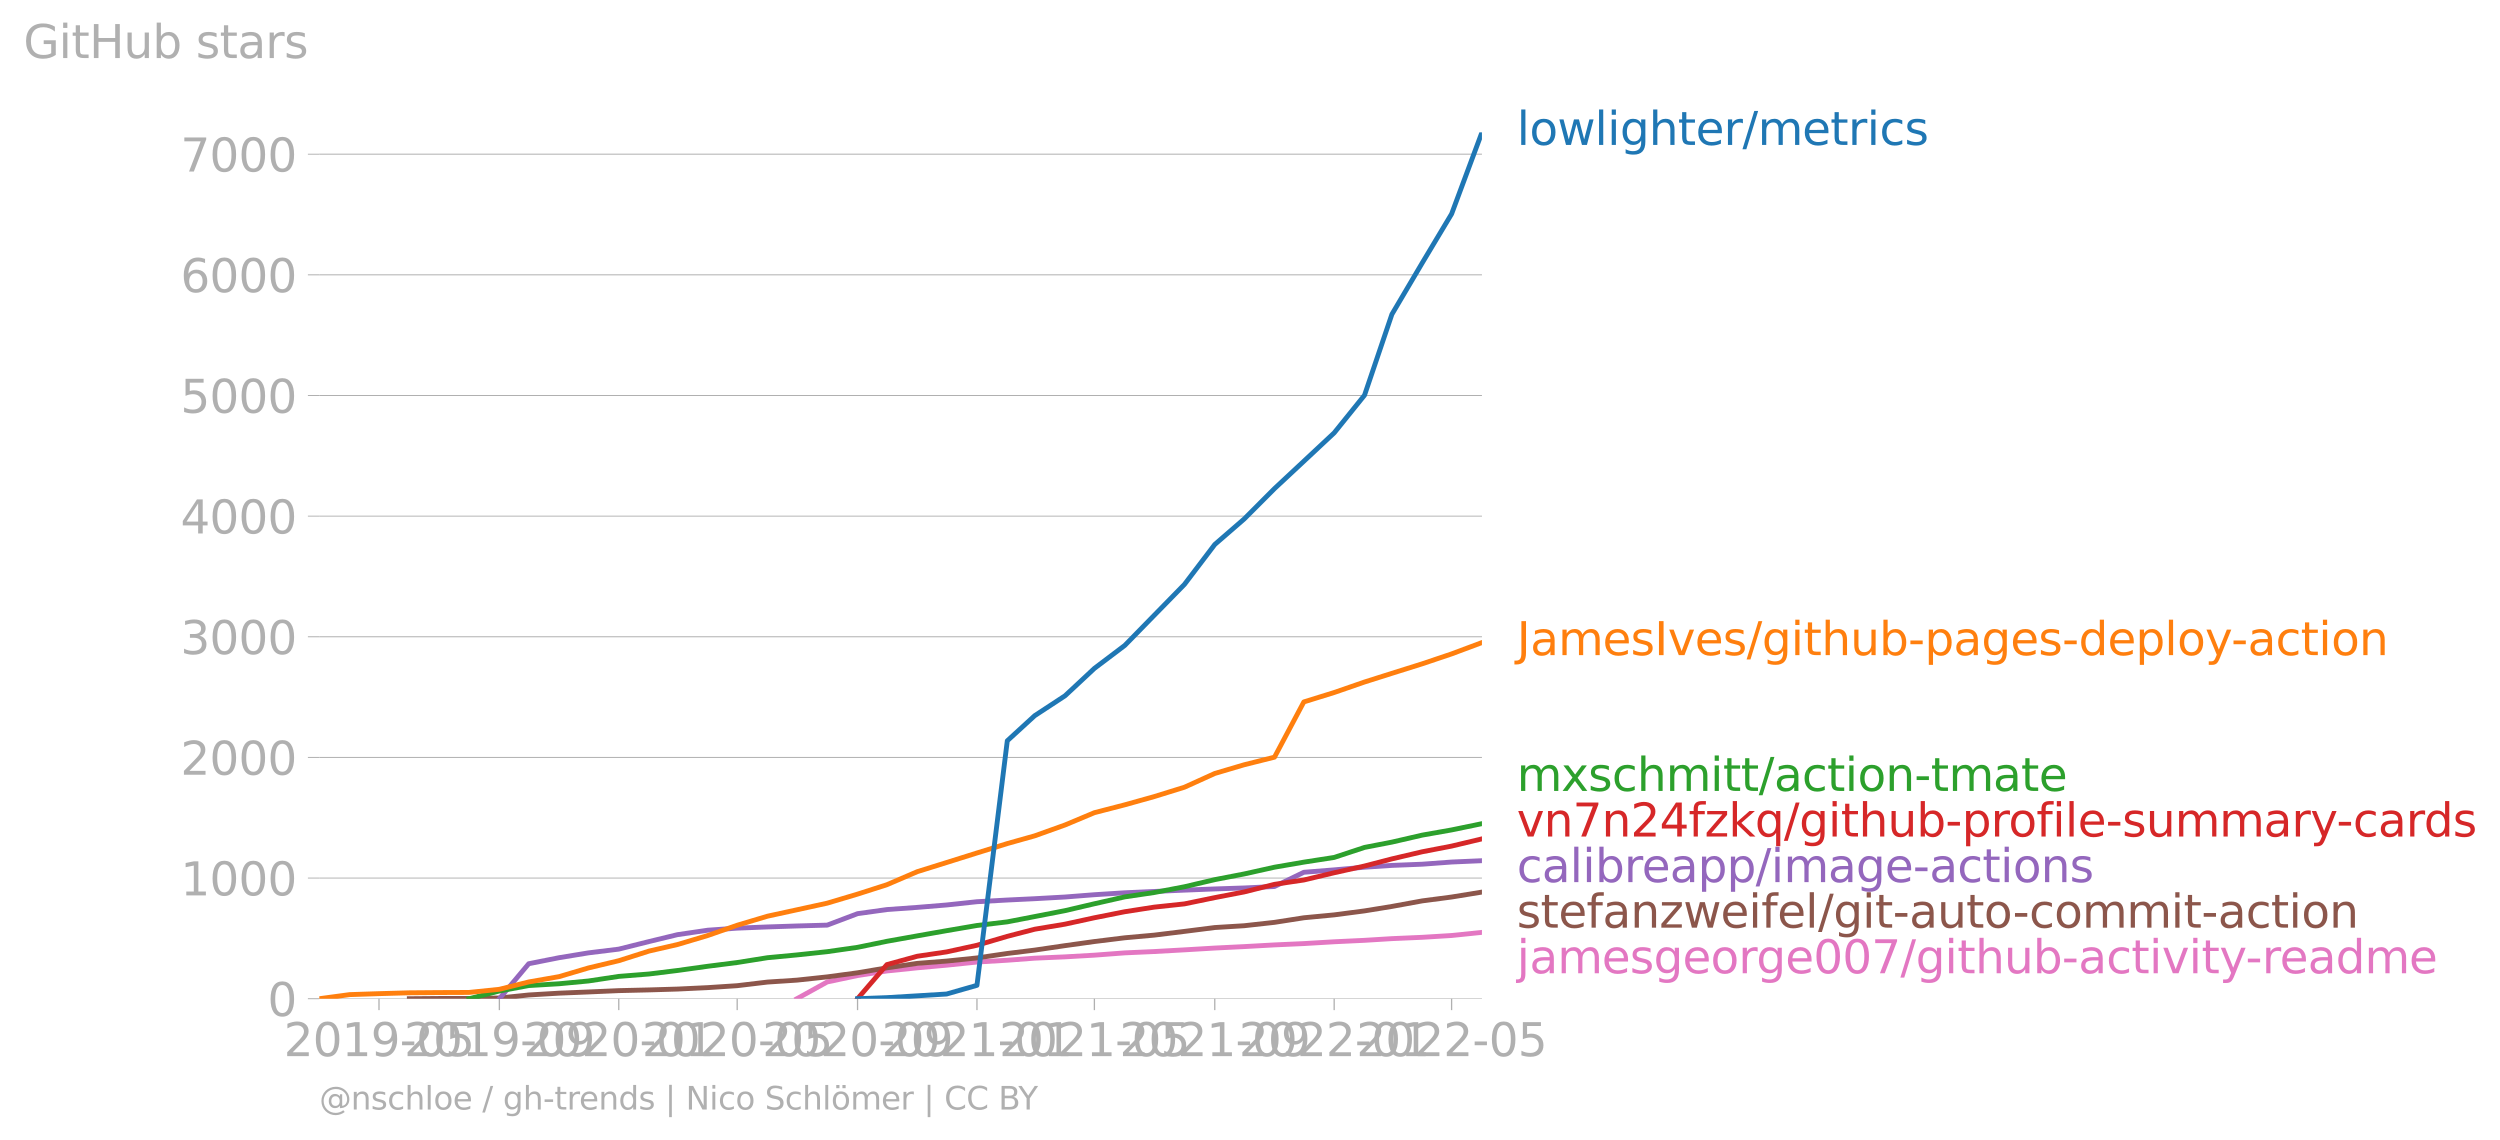 <svg xmlns:xlink="http://www.w3.org/1999/xlink" width="1023.865" height="467.056" viewBox="0 0 767.899 350.292" xmlns="http://www.w3.org/2000/svg"><defs><style>*{stroke-linejoin:round;stroke-linecap:butt}</style></defs><g id="figure_1"><path d="M0 350.292h767.899V0H0v350.292z" style="fill:none" id="patch_1"/><g id="axes_1"><path d="M98.073 306.765h357.12V40.653H98.073v266.112z" style="fill:none" id="patch_2"/><g id="matplotlib.axis_1"><g id="xtick_1"><g id="line2d_1"><defs><path id="mb0bfd5c0be" d="M0 0v3.5" style="stroke:#b0b0b0;stroke-width:.4"/></defs><use xlink:href="#mb0bfd5c0be" x="116.41" y="306.765" style="fill:#b0b0b0;stroke:#b0b0b0;stroke-width:.4"/></g><g style="fill:#b0b0b0" transform="matrix(.14 0 0 -.14 87.162 324.403)" id="text_1"><defs><path id="DejaVuSans-32" d="M1228 531h2203V0H469v531q359 372 979 998 621 627 780 809 303 340 423 576 121 236 121 464 0 372-261 606-261 235-680 235-297 0-627-103-329-103-704-313v638q381 153 712 231 332 78 607 78 725 0 1156-363 431-362 431-968 0-288-108-546-107-257-392-607-78-91-497-524-418-433-1181-1211z" transform="scale(.016)"/><path id="DejaVuSans-30" d="M2034 4250q-487 0-733-480-245-479-245-1442 0-959 245-1439 246-480 733-480 491 0 736 480 246 480 246 1439 0 963-246 1442-245 480-736 480zm0 500q785 0 1199-621 414-620 414-1801 0-1178-414-1799Q2819-91 2034-91q-784 0-1198 620-414 621-414 1799 0 1181 414 1801 414 621 1198 621z" transform="scale(.016)"/><path id="DejaVuSans-31" d="M794 531h1031v3560L703 3866v575l1116 225h631V531h1031V0H794v531z" transform="scale(.016)"/><path id="DejaVuSans-39" d="M703 97v575q238-113 481-172 244-59 479-59 625 0 954 420 330 420 377 1277-181-269-460-413-278-144-615-144-700 0-1108 423-408 424-408 1159 0 718 425 1152 425 435 1131 435 810 0 1236-621 427-620 427-1801 0-1103-524-1761Q2575-91 1691-91q-238 0-482 47Q966 3 703 97zm1256 1978q425 0 673 290 249 291 249 798 0 503-249 795-248 292-673 292t-673-292q-248-292-248-795 0-507 248-798 248-290 673-290z" transform="scale(.016)"/><path id="DejaVuSans-2d" d="M313 2009h1684v-512H313v512z" transform="scale(.016)"/><path id="DejaVuSans-35" d="M691 4666h2478v-532H1269V2991q137 47 274 70 138 23 276 23 781 0 1237-428 457-428 457-1159 0-753-469-1171Q2575-91 1722-91q-294 0-599 50Q819 9 494 109v635q281-153 581-228t634-75q541 0 856 284 316 284 316 772 0 487-316 771-315 285-856 285-253 0-505-56-251-56-513-175v2344z" transform="scale(.016)"/></defs><use xlink:href="#DejaVuSans-32"/><use xlink:href="#DejaVuSans-30" x="63.623"/><use xlink:href="#DejaVuSans-31" x="127.246"/><use xlink:href="#DejaVuSans-39" x="190.869"/><use xlink:href="#DejaVuSans-2d" x="254.492"/><use xlink:href="#DejaVuSans-30" x="290.576"/><use xlink:href="#DejaVuSans-35" x="354.199"/></g></g><g id="xtick_2"><use xlink:href="#mb0bfd5c0be" x="153.385" y="306.765" style="fill:#b0b0b0;stroke:#b0b0b0;stroke-width:.4" id="line2d_2"/><g style="fill:#b0b0b0" transform="matrix(.14 0 0 -.14 124.137 324.403)" id="text_2"><use xlink:href="#DejaVuSans-32"/><use xlink:href="#DejaVuSans-30" x="63.623"/><use xlink:href="#DejaVuSans-31" x="127.246"/><use xlink:href="#DejaVuSans-39" x="190.869"/><use xlink:href="#DejaVuSans-2d" x="254.492"/><use xlink:href="#DejaVuSans-30" x="290.576"/><use xlink:href="#DejaVuSans-39" x="354.199"/></g></g><g id="xtick_3"><use xlink:href="#mb0bfd5c0be" x="190.059" y="306.765" style="fill:#b0b0b0;stroke:#b0b0b0;stroke-width:.4" id="line2d_3"/><g style="fill:#b0b0b0" transform="matrix(.14 0 0 -.14 160.81 324.403)" id="text_3"><use xlink:href="#DejaVuSans-32"/><use xlink:href="#DejaVuSans-30" x="63.623"/><use xlink:href="#DejaVuSans-32" x="127.246"/><use xlink:href="#DejaVuSans-30" x="190.869"/><use xlink:href="#DejaVuSans-2d" x="254.492"/><use xlink:href="#DejaVuSans-30" x="290.576"/><use xlink:href="#DejaVuSans-31" x="354.199"/></g></g><g id="xtick_4"><use xlink:href="#mb0bfd5c0be" x="226.432" y="306.765" style="fill:#b0b0b0;stroke:#b0b0b0;stroke-width:.4" id="line2d_4"/><g style="fill:#b0b0b0" transform="matrix(.14 0 0 -.14 197.184 324.403)" id="text_4"><use xlink:href="#DejaVuSans-32"/><use xlink:href="#DejaVuSans-30" x="63.623"/><use xlink:href="#DejaVuSans-32" x="127.246"/><use xlink:href="#DejaVuSans-30" x="190.869"/><use xlink:href="#DejaVuSans-2d" x="254.492"/><use xlink:href="#DejaVuSans-30" x="290.576"/><use xlink:href="#DejaVuSans-35" x="354.199"/></g></g><g id="xtick_5"><use xlink:href="#mb0bfd5c0be" x="263.406" y="306.765" style="fill:#b0b0b0;stroke:#b0b0b0;stroke-width:.4" id="line2d_5"/><g style="fill:#b0b0b0" transform="matrix(.14 0 0 -.14 234.158 324.403)" id="text_5"><use xlink:href="#DejaVuSans-32"/><use xlink:href="#DejaVuSans-30" x="63.623"/><use xlink:href="#DejaVuSans-32" x="127.246"/><use xlink:href="#DejaVuSans-30" x="190.869"/><use xlink:href="#DejaVuSans-2d" x="254.492"/><use xlink:href="#DejaVuSans-30" x="290.576"/><use xlink:href="#DejaVuSans-39" x="354.199"/></g></g><g id="xtick_6"><use xlink:href="#mb0bfd5c0be" x="300.08" y="306.765" style="fill:#b0b0b0;stroke:#b0b0b0;stroke-width:.4" id="line2d_6"/><g style="fill:#b0b0b0" transform="matrix(.14 0 0 -.14 270.832 324.403)" id="text_6"><use xlink:href="#DejaVuSans-32"/><use xlink:href="#DejaVuSans-30" x="63.623"/><use xlink:href="#DejaVuSans-32" x="127.246"/><use xlink:href="#DejaVuSans-31" x="190.869"/><use xlink:href="#DejaVuSans-2d" x="254.492"/><use xlink:href="#DejaVuSans-30" x="290.576"/><use xlink:href="#DejaVuSans-31" x="354.199"/></g></g><g id="xtick_7"><use xlink:href="#mb0bfd5c0be" x="336.153" y="306.765" style="fill:#b0b0b0;stroke:#b0b0b0;stroke-width:.4" id="line2d_7"/><g style="fill:#b0b0b0" transform="matrix(.14 0 0 -.14 306.905 324.403)" id="text_7"><use xlink:href="#DejaVuSans-32"/><use xlink:href="#DejaVuSans-30" x="63.623"/><use xlink:href="#DejaVuSans-32" x="127.246"/><use xlink:href="#DejaVuSans-31" x="190.869"/><use xlink:href="#DejaVuSans-2d" x="254.492"/><use xlink:href="#DejaVuSans-30" x="290.576"/><use xlink:href="#DejaVuSans-35" x="354.199"/></g></g><g id="xtick_8"><use xlink:href="#mb0bfd5c0be" x="373.128" y="306.765" style="fill:#b0b0b0;stroke:#b0b0b0;stroke-width:.4" id="line2d_8"/><g style="fill:#b0b0b0" transform="matrix(.14 0 0 -.14 343.88 324.403)" id="text_8"><use xlink:href="#DejaVuSans-32"/><use xlink:href="#DejaVuSans-30" x="63.623"/><use xlink:href="#DejaVuSans-32" x="127.246"/><use xlink:href="#DejaVuSans-31" x="190.869"/><use xlink:href="#DejaVuSans-2d" x="254.492"/><use xlink:href="#DejaVuSans-30" x="290.576"/><use xlink:href="#DejaVuSans-39" x="354.199"/></g></g><g id="xtick_9"><use xlink:href="#mb0bfd5c0be" x="409.802" y="306.765" style="fill:#b0b0b0;stroke:#b0b0b0;stroke-width:.4" id="line2d_9"/><g style="fill:#b0b0b0" transform="matrix(.14 0 0 -.14 380.554 324.403)" id="text_9"><use xlink:href="#DejaVuSans-32"/><use xlink:href="#DejaVuSans-30" x="63.623"/><use xlink:href="#DejaVuSans-32" x="127.246"/><use xlink:href="#DejaVuSans-32" x="190.869"/><use xlink:href="#DejaVuSans-2d" x="254.492"/><use xlink:href="#DejaVuSans-30" x="290.576"/><use xlink:href="#DejaVuSans-31" x="354.199"/></g></g><g id="xtick_10"><use xlink:href="#mb0bfd5c0be" x="445.874" y="306.765" style="fill:#b0b0b0;stroke:#b0b0b0;stroke-width:.4" id="line2d_10"/><g style="fill:#b0b0b0" transform="matrix(.14 0 0 -.14 416.626 324.403)" id="text_10"><use xlink:href="#DejaVuSans-32"/><use xlink:href="#DejaVuSans-30" x="63.623"/><use xlink:href="#DejaVuSans-32" x="127.246"/><use xlink:href="#DejaVuSans-32" x="190.869"/><use xlink:href="#DejaVuSans-2d" x="254.492"/><use xlink:href="#DejaVuSans-30" x="290.576"/><use xlink:href="#DejaVuSans-35" x="354.199"/></g></g></g><g id="matplotlib.axis_2"><g id="ytick_1"><path d="M98.073 306.765h357.12" clip-path="url(#p69f5d44121)" style="fill:none;stroke:#b0b0b0;stroke-width:.3;stroke-linecap:square" id="line2d_11"/><g id="line2d_12"><defs><path id="mc5c68b26f2" d="M0 0h-3.5" style="stroke:#b0b0b0;stroke-width:.3"/></defs><use xlink:href="#mc5c68b26f2" x="98.073" y="306.765" style="fill:#b0b0b0;stroke:#b0b0b0;stroke-width:.3"/></g><use xlink:href="#DejaVuSans-30" style="fill:#b0b0b0" transform="matrix(.14 0 0 -.14 82.166 312.084)" id="text_11"/></g><g id="ytick_2"><path d="M98.073 269.707h357.12" clip-path="url(#p69f5d44121)" style="fill:none;stroke:#b0b0b0;stroke-width:.3;stroke-linecap:square" id="line2d_13"/><use xlink:href="#mc5c68b26f2" x="98.073" y="269.707" style="fill:#b0b0b0;stroke:#b0b0b0;stroke-width:.3" id="line2d_14"/><g style="fill:#b0b0b0" transform="matrix(.14 0 0 -.14 55.443 275.026)" id="text_12"><use xlink:href="#DejaVuSans-31"/><use xlink:href="#DejaVuSans-30" x="63.623"/><use xlink:href="#DejaVuSans-30" x="127.246"/><use xlink:href="#DejaVuSans-30" x="190.869"/></g></g><g id="ytick_3"><path d="M98.073 232.65h357.12" clip-path="url(#p69f5d44121)" style="fill:none;stroke:#b0b0b0;stroke-width:.3;stroke-linecap:square" id="line2d_15"/><use xlink:href="#mc5c68b26f2" x="98.073" y="232.65" style="fill:#b0b0b0;stroke:#b0b0b0;stroke-width:.3" id="line2d_16"/><g style="fill:#b0b0b0" transform="matrix(.14 0 0 -.14 55.443 237.968)" id="text_13"><use xlink:href="#DejaVuSans-32"/><use xlink:href="#DejaVuSans-30" x="63.623"/><use xlink:href="#DejaVuSans-30" x="127.246"/><use xlink:href="#DejaVuSans-30" x="190.869"/></g></g><g id="ytick_4"><path d="M98.073 195.592h357.12" clip-path="url(#p69f5d44121)" style="fill:none;stroke:#b0b0b0;stroke-width:.3;stroke-linecap:square" id="line2d_17"/><use xlink:href="#mc5c68b26f2" x="98.073" y="195.592" style="fill:#b0b0b0;stroke:#b0b0b0;stroke-width:.3" id="line2d_18"/><g style="fill:#b0b0b0" transform="matrix(.14 0 0 -.14 55.443 200.91)" id="text_14"><defs><path id="DejaVuSans-33" d="M2597 2516q453-97 707-404 255-306 255-756 0-690-475-1069Q2609-91 1734-91q-293 0-604 58T488 141v609q262-153 574-231 313-78 654-78 593 0 904 234t311 681q0 413-289 645-289 233-804 233h-544v519h569q465 0 712 186t247 536q0 359-255 551-254 193-729 193-260 0-557-57-297-56-653-174v562q360 100 674 150t592 50q719 0 1137-327 419-326 419-882 0-388-222-655t-631-370z" transform="scale(.016)"/></defs><use xlink:href="#DejaVuSans-33"/><use xlink:href="#DejaVuSans-30" x="63.623"/><use xlink:href="#DejaVuSans-30" x="127.246"/><use xlink:href="#DejaVuSans-30" x="190.869"/></g></g><g id="ytick_5"><path d="M98.073 158.534h357.12" clip-path="url(#p69f5d44121)" style="fill:none;stroke:#b0b0b0;stroke-width:.3;stroke-linecap:square" id="line2d_19"/><use xlink:href="#mc5c68b26f2" x="98.073" y="158.534" style="fill:#b0b0b0;stroke:#b0b0b0;stroke-width:.3" id="line2d_20"/><g style="fill:#b0b0b0" transform="matrix(.14 0 0 -.14 55.443 163.853)" id="text_15"><defs><path id="DejaVuSans-34" d="M2419 4116 825 1625h1594v2491zm-166 550h794V1625h666v-525h-666V0h-628v1100H313v609l1940 2957z" transform="scale(.016)"/></defs><use xlink:href="#DejaVuSans-34"/><use xlink:href="#DejaVuSans-30" x="63.623"/><use xlink:href="#DejaVuSans-30" x="127.246"/><use xlink:href="#DejaVuSans-30" x="190.869"/></g></g><g id="ytick_6"><path d="M98.073 121.476h357.12" clip-path="url(#p69f5d44121)" style="fill:none;stroke:#b0b0b0;stroke-width:.3;stroke-linecap:square" id="line2d_21"/><use xlink:href="#mc5c68b26f2" x="98.073" y="121.476" style="fill:#b0b0b0;stroke:#b0b0b0;stroke-width:.3" id="line2d_22"/><g style="fill:#b0b0b0" transform="matrix(.14 0 0 -.14 55.443 126.795)" id="text_16"><use xlink:href="#DejaVuSans-35"/><use xlink:href="#DejaVuSans-30" x="63.623"/><use xlink:href="#DejaVuSans-30" x="127.246"/><use xlink:href="#DejaVuSans-30" x="190.869"/></g></g><g id="ytick_7"><path d="M98.073 84.418h357.12" clip-path="url(#p69f5d44121)" style="fill:none;stroke:#b0b0b0;stroke-width:.3;stroke-linecap:square" id="line2d_23"/><use xlink:href="#mc5c68b26f2" x="98.073" y="84.418" style="fill:#b0b0b0;stroke:#b0b0b0;stroke-width:.3" id="line2d_24"/><g style="fill:#b0b0b0" transform="matrix(.14 0 0 -.14 55.443 89.737)" id="text_17"><defs><path id="DejaVuSans-36" d="M2113 2584q-425 0-674-291-248-290-248-796 0-503 248-796 249-292 674-292t673 292q248 293 248 796 0 506-248 796-248 291-673 291zm1253 1979v-575q-238 112-480 171-242 60-480 60-625 0-955-422-329-422-376-1275 184 272 462 417 279 145 613 145 703 0 1111-427 408-426 408-1160 0-719-425-1154Q2819-91 2113-91q-810 0-1238 620-428 621-428 1799 0 1106 525 1764t1409 658q238 0 480-47t505-140z" transform="scale(.016)"/></defs><use xlink:href="#DejaVuSans-36"/><use xlink:href="#DejaVuSans-30" x="63.623"/><use xlink:href="#DejaVuSans-30" x="127.246"/><use xlink:href="#DejaVuSans-30" x="190.869"/></g></g><g id="ytick_8"><path d="M98.073 47.36h357.12" clip-path="url(#p69f5d44121)" style="fill:none;stroke:#b0b0b0;stroke-width:.3;stroke-linecap:square" id="line2d_25"/><use xlink:href="#mc5c68b26f2" x="98.073" y="47.361" style="fill:#b0b0b0;stroke:#b0b0b0;stroke-width:.3" id="line2d_26"/><g style="fill:#b0b0b0" transform="matrix(.14 0 0 -.14 55.443 52.68)" id="text_18"><defs><path id="DejaVuSans-37" d="M525 4666h3000v-269L1831 0h-659l1594 4134H525v532z" transform="scale(.016)"/></defs><use xlink:href="#DejaVuSans-37"/><use xlink:href="#DejaVuSans-30" x="63.623"/><use xlink:href="#DejaVuSans-30" x="127.246"/><use xlink:href="#DejaVuSans-30" x="190.869"/></g></g><g style="fill:#b0b0b0" transform="matrix(.14 0 0 -.14 7.2 17.838)" id="text_19"><defs><path id="DejaVuSans-47" d="M3809 666v1253H2778v519h1656V434q-365-259-806-392-440-133-940-133-1094 0-1712 639-617 640-617 1780 0 1144 617 1783 618 639 1712 639 456 0 867-113 411-112 758-331v-672q-350 297-744 447t-828 150q-857 0-1287-478-429-478-429-1425 0-944 429-1422 430-478 1287-478 334 0 596 58 263 58 472 180z" transform="scale(.016)"/><path id="DejaVuSans-69" d="M603 3500h575V0H603v3500zm0 1363h575v-729H603v729z" transform="scale(.016)"/><path id="DejaVuSans-74" d="M1172 4494v-994h1184v-447H1172V1153q0-428 117-550t477-122h590V0h-590q-666 0-919 248-253 249-253 905v1900H172v447h422v994h578z" transform="scale(.016)"/><path id="DejaVuSans-48" d="M628 4666h631V2753h2294v1913h631V0h-631v2222H1259V0H628v4666z" transform="scale(.016)"/><path id="DejaVuSans-75" d="M544 1381v2119h575V1403q0-497 193-746 194-248 582-248 465 0 735 297 271 297 271 810v1984h575V0h-575v538q-209-319-486-474-276-155-642-155-603 0-916 375-312 375-312 1097zm1447 2203z" transform="scale(.016)"/><path id="DejaVuSans-62" d="M3116 1747q0 634-261 995t-717 361q-457 0-718-361t-261-995q0-634 261-995t718-361q456 0 717 361t261 995zM1159 2969q182 312 458 463 277 152 661 152 638 0 1036-506 399-506 399-1331T3314 415Q2916-91 2278-91q-384 0-661 152-276 152-458 464V0H581v4863h578V2969z" transform="scale(.016)"/><path id="DejaVuSans-73" d="M2834 3397v-544q-243 125-506 187-262 63-544 63-428 0-642-131t-214-394q0-200 153-314t616-217l197-44q612-131 870-370t258-667q0-488-386-773Q2250-91 1575-91q-281 0-586 55T347 128v594q319-166 628-249 309-82 613-82 406 0 624 139 219 139 219 392 0 234-158 359-157 125-692 241l-200 47q-534 112-772 345-237 233-237 639 0 494 350 762 350 269 994 269 318 0 599-47 282-46 519-140z" transform="scale(.016)"/><path id="DejaVuSans-61" d="M2194 1759q-697 0-966-159t-269-544q0-306 202-486 202-179 548-179 479 0 768 339t289 901v128h-572zm1147 238V0h-575v531q-197-318-491-470T1556-91q-537 0-855 302-317 302-317 808 0 590 395 890 396 300 1180 300h807v57q0 397-261 614t-733 217q-300 0-585-72-284-72-546-216v532q315 122 612 182 297 61 578 61 760 0 1135-394 375-393 375-1193z" transform="scale(.016)"/><path id="DejaVuSans-72" d="M2631 2963q-97 56-211 82-114 27-251 27-488 0-749-317t-261-911V0H581v3500h578v-544q182 319 472 473 291 155 707 155 59 0 131-8 72-7 159-23l3-590z" transform="scale(.016)"/></defs><use xlink:href="#DejaVuSans-47"/><use xlink:href="#DejaVuSans-69" x="77.49"/><use xlink:href="#DejaVuSans-74" x="105.273"/><use xlink:href="#DejaVuSans-48" x="144.482"/><use xlink:href="#DejaVuSans-75" x="219.678"/><use xlink:href="#DejaVuSans-62" x="283.057"/><use xlink:href="#DejaVuSans-20" x="346.533"/><use xlink:href="#DejaVuSans-73" x="378.32"/><use xlink:href="#DejaVuSans-74" x="430.42"/><use xlink:href="#DejaVuSans-61" x="469.629"/><use xlink:href="#DejaVuSans-72" x="530.908"/><use xlink:href="#DejaVuSans-73" x="572.021"/></g></g><path d="m244.769 306.765 9.319-5.15 9.318-1.965 9.019-1.408 9.318-.964 9.019-.815 9.318-.963 9.32-.556 8.416-.63 9.319-.408 9.018-.519 9.319-.704 9.018-.407 9.319-.52 9.319-.555 9.018-.445 9.319-.519 9.018-.407 9.319-.556 9.318-.445 8.417-.519 9.32-.407 9.017-.556 9.32-.964" clip-path="url(#p69f5d44121)" style="fill:none;stroke:#e377c2;stroke-width:1.5;stroke-linecap:square" id="line2d_27"/><path d="m125.729 306.765 9.018-.074h9.319l9.319-.148 9.018-.927 9.319-.556 9.018-.37 9.319-.408 9.318-.222 8.718-.26 9.319-.444 9.018-.593 9.319-1.112 9.018-.593 9.319-1 9.318-1.26 9.019-1.52 9.318-1.37 9.019-.705 9.318-.963 9.32-1.372 8.416-1.037 9.319-1.371 9.018-1.26 9.319-1.15 9.018-.814 9.319-1.15 9.319-1.185 9.018-.556 9.319-1.037 9.018-1.409 9.319-.889 9.318-1.223 8.417-1.371 9.32-1.705 9.017-1.186 9.32-1.519" clip-path="url(#p69f5d44121)" style="fill:none;stroke:#8c564b;stroke-width:1.5;stroke-linecap:square" id="line2d_28"/><path d="m153.385 306.765 9.018-10.747 9.319-1.853 9.018-1.482 9.319-1.149 9.318-2.334 8.718-2.113 9.319-1.37 9.018-.63 9.319-.371 9.018-.297 9.319-.26 9.318-3.52 9.019-1.26 9.318-.667 9.019-.74 9.318-1.001 9.32-.52 8.416-.407 9.319-.519 9.018-.704 9.319-.593 9.018-.407 9.319-.408 9.319-.37 9.018-.297 9.319-.445 9.018-4.372 9.319-.742 9.318-.815 8.417-.556 9.32-.37 9.017-.667 9.32-.408" clip-path="url(#p69f5d44121)" style="fill:none;stroke:#9467bd;stroke-width:1.5;stroke-linecap:square" id="line2d_29"/><g style="fill:#1f77b4" transform="matrix(.14 0 0 -.14 465.907 44.516)" id="text_20"><defs><path id="DejaVuSans-6c" d="M603 4863h575V0H603v4863z" transform="scale(.016)"/><path id="DejaVuSans-6f" d="M1959 3097q-462 0-731-361t-269-989q0-628 267-989 268-361 733-361 460 0 728 362 269 363 269 988 0 622-269 986-268 364-728 364zm0 487q750 0 1178-488 429-487 429-1349 0-859-429-1349Q2709-91 1959-91q-753 0-1180 489-426 490-426 1349 0 862 426 1349 427 488 1180 488z" transform="scale(.016)"/><path id="DejaVuSans-77" d="M269 3500h575l719-2731 715 2731h678l719-2731 716 2731h575L4050 0h-678l-753 2869L1863 0h-679L269 3500z" transform="scale(.016)"/><path id="DejaVuSans-67" d="M2906 1791q0 625-258 968-257 344-723 344-462 0-720-344-258-343-258-968 0-622 258-966t720-344q466 0 723 344 258 344 258 966zm575-1357q0-893-397-1329-396-436-1215-436-303 0-572 45t-522 139v559q253-137 500-202 247-66 503-66 566 0 847 295t281 892v285q-178-310-456-463T1784 0Q1141 0 747 490 353 981 353 1791q0 812 394 1302 394 491 1037 491 388 0 666-153t456-462v531h575V434z" transform="scale(.016)"/><path id="DejaVuSans-68" d="M3513 2113V0h-575v2094q0 497-194 743-194 247-581 247-466 0-735-297-269-296-269-809V0H581v4863h578V2956q207 316 486 472 280 156 646 156 603 0 912-373 310-373 310-1098z" transform="scale(.016)"/><path id="DejaVuSans-65" d="M3597 1894v-281H953q38-594 358-905t892-311q331 0 642 81t618 244V178Q3153 47 2828-22t-659-69q-838 0-1327 487-489 488-489 1320 0 859 464 1363 464 505 1252 505 706 0 1117-455 411-454 411-1235zm-575 169q-6 471-264 752-258 282-683 282-481 0-770-272t-333-766l2050 4z" transform="scale(.016)"/><path id="DejaVuSans-2f" d="M1625 4666h531L531-594H0l1625 5260z" transform="scale(.016)"/><path id="DejaVuSans-6d" d="M3328 2828q216 388 516 572t706 184q547 0 844-383 297-382 297-1088V0h-578v2094q0 503-179 746-178 244-543 244-447 0-707-297-259-296-259-809V0h-578v2094q0 506-178 748t-550 242q-441 0-701-298-259-298-259-808V0H581v3500h578v-544q197 322 472 475t653 153q382 0 649-194 267-193 395-562z" transform="scale(.016)"/><path id="DejaVuSans-63" d="M3122 3366v-538q-244 135-489 202t-495 67q-560 0-870-355-309-354-309-995t309-996q310-354 870-354 250 0 495 67t489 202V134Q2881 22 2623-34q-257-57-548-57-791 0-1257 497-465 497-465 1341 0 856 470 1346 471 491 1290 491 265 0 518-55 253-54 491-163z" transform="scale(.016)"/></defs><use xlink:href="#DejaVuSans-6c"/><use xlink:href="#DejaVuSans-6f" x="27.783"/><use xlink:href="#DejaVuSans-77" x="88.965"/><use xlink:href="#DejaVuSans-6c" x="170.752"/><use xlink:href="#DejaVuSans-69" x="198.535"/><use xlink:href="#DejaVuSans-67" x="226.318"/><use xlink:href="#DejaVuSans-68" x="289.795"/><use xlink:href="#DejaVuSans-74" x="353.174"/><use xlink:href="#DejaVuSans-65" x="392.383"/><use xlink:href="#DejaVuSans-72" x="453.906"/><use xlink:href="#DejaVuSans-2f" x="495.02"/><use xlink:href="#DejaVuSans-6d" x="528.711"/><use xlink:href="#DejaVuSans-65" x="626.123"/><use xlink:href="#DejaVuSans-74" x="687.646"/><use xlink:href="#DejaVuSans-72" x="726.855"/><use xlink:href="#DejaVuSans-69" x="767.969"/><use xlink:href="#DejaVuSans-63" x="795.752"/><use xlink:href="#DejaVuSans-73" x="850.732"/></g><g style="fill:#ff7f0e" transform="matrix(.14 0 0 -.14 465.907 201.234)" id="text_21"><defs><path id="DejaVuSans-4a" d="M628 4666h631V325q0-844-320-1225T-91-1281h-240v531h197q418 0 590 235 172 234 172 840v4341z" transform="scale(.016)"/><path id="DejaVuSans-49" d="M628 4666h631V0H628v4666z" transform="scale(.016)"/><path id="DejaVuSans-76" d="M191 3500h609L1894 563l1094 2937h609L2284 0h-781L191 3500z" transform="scale(.016)"/><path id="DejaVuSans-70" d="M1159 525v-1856H581v4831h578v-531q182 312 458 463 277 152 661 152 638 0 1036-506 399-506 399-1331T3314 415Q2916-91 2278-91q-384 0-661 152-276 152-458 464zm1957 1222q0 634-261 995t-717 361q-457 0-718-361t-261-995q0-634 261-995t718-361q456 0 717 361t261 995z" transform="scale(.016)"/><path id="DejaVuSans-64" d="M2906 2969v1894h575V0h-575v525q-181-312-458-464-276-152-664-152-634 0-1033 506-398 507-398 1332t398 1331q399 506 1033 506 388 0 664-152 277-151 458-463zM947 1747q0-634 261-995t717-361q456 0 718 361 263 361 263 995t-263 995q-262 361-718 361t-717-361q-261-361-261-995z" transform="scale(.016)"/><path id="DejaVuSans-79" d="M2059-325q-243-625-475-815-231-191-618-191H506v481h338q237 0 368 113 132 112 291 531l103 262L191 3500h609L1894 763l1094 2737h609L2059-325z" transform="scale(.016)"/><path id="DejaVuSans-6e" d="M3513 2113V0h-575v2094q0 497-194 743-194 247-581 247-466 0-735-297-269-296-269-809V0H581v3500h578v-544q207 316 486 472 280 156 646 156 603 0 912-373 310-373 310-1098z" transform="scale(.016)"/></defs><use xlink:href="#DejaVuSans-4a"/><use xlink:href="#DejaVuSans-61" x="29.492"/><use xlink:href="#DejaVuSans-6d" x="90.771"/><use xlink:href="#DejaVuSans-65" x="188.184"/><use xlink:href="#DejaVuSans-73" x="249.707"/><use xlink:href="#DejaVuSans-49" x="301.807"/><use xlink:href="#DejaVuSans-76" x="331.299"/><use xlink:href="#DejaVuSans-65" x="390.479"/><use xlink:href="#DejaVuSans-73" x="452.002"/><use xlink:href="#DejaVuSans-2f" x="504.102"/><use xlink:href="#DejaVuSans-67" x="537.793"/><use xlink:href="#DejaVuSans-69" x="601.27"/><use xlink:href="#DejaVuSans-74" x="629.053"/><use xlink:href="#DejaVuSans-68" x="668.262"/><use xlink:href="#DejaVuSans-75" x="731.641"/><use xlink:href="#DejaVuSans-62" x="795.02"/><use xlink:href="#DejaVuSans-2d" x="858.496"/><use xlink:href="#DejaVuSans-70" x="894.58"/><use xlink:href="#DejaVuSans-61" x="958.057"/><use xlink:href="#DejaVuSans-67" x="1019.336"/><use xlink:href="#DejaVuSans-65" x="1082.813"/><use xlink:href="#DejaVuSans-73" x="1144.336"/><use xlink:href="#DejaVuSans-2d" x="1196.436"/><use xlink:href="#DejaVuSans-64" x="1232.52"/><use xlink:href="#DejaVuSans-65" x="1295.996"/><use xlink:href="#DejaVuSans-70" x="1357.52"/><use xlink:href="#DejaVuSans-6c" x="1420.996"/><use xlink:href="#DejaVuSans-6f" x="1448.779"/><use xlink:href="#DejaVuSans-79" x="1509.961"/><use xlink:href="#DejaVuSans-2d" x="1567.391"/><use xlink:href="#DejaVuSans-61" x="1603.475"/><use xlink:href="#DejaVuSans-63" x="1664.754"/><use xlink:href="#DejaVuSans-74" x="1719.734"/><use xlink:href="#DejaVuSans-69" x="1758.943"/><use xlink:href="#DejaVuSans-6f" x="1786.727"/><use xlink:href="#DejaVuSans-6e" x="1847.908"/></g><g style="fill:#2ca02c" transform="matrix(.14 0 0 -.14 465.907 242.947)" id="text_22"><defs><path id="DejaVuSans-78" d="M3513 3500 2247 1797 3578 0h-678L1881 1375 863 0H184l1360 1831L300 3500h678l928-1247 928 1247h679z" transform="scale(.016)"/></defs><use xlink:href="#DejaVuSans-6d"/><use xlink:href="#DejaVuSans-78" x="97.412"/><use xlink:href="#DejaVuSans-73" x="156.592"/><use xlink:href="#DejaVuSans-63" x="208.691"/><use xlink:href="#DejaVuSans-68" x="263.672"/><use xlink:href="#DejaVuSans-6d" x="327.051"/><use xlink:href="#DejaVuSans-69" x="424.463"/><use xlink:href="#DejaVuSans-74" x="452.246"/><use xlink:href="#DejaVuSans-74" x="491.455"/><use xlink:href="#DejaVuSans-2f" x="530.664"/><use xlink:href="#DejaVuSans-61" x="564.355"/><use xlink:href="#DejaVuSans-63" x="625.635"/><use xlink:href="#DejaVuSans-74" x="680.615"/><use xlink:href="#DejaVuSans-69" x="719.824"/><use xlink:href="#DejaVuSans-6f" x="747.607"/><use xlink:href="#DejaVuSans-6e" x="808.789"/><use xlink:href="#DejaVuSans-2d" x="872.168"/><use xlink:href="#DejaVuSans-74" x="908.252"/><use xlink:href="#DejaVuSans-6d" x="947.461"/><use xlink:href="#DejaVuSans-61" x="1044.873"/><use xlink:href="#DejaVuSans-74" x="1106.152"/><use xlink:href="#DejaVuSans-65" x="1145.361"/></g><g style="fill:#d62728" transform="matrix(.14 0 0 -.14 465.907 256.947)" id="text_23"><defs><path id="DejaVuSans-66" d="M2375 4863v-479h-550q-309 0-430-125-120-125-120-450v-309h947v-447h-947V0H697v3053H147v447h550v244q0 584 272 851 272 268 862 268h544z" transform="scale(.016)"/><path id="DejaVuSans-7a" d="M353 3500h2731v-525L922 459h2162V0H275v525l2163 2516H353v459z" transform="scale(.016)"/><path id="DejaVuSans-6b" d="M581 4863h578V1991l1716 1509h734L1753 1863 3688 0h-750L1159 1709V0H581v4863z" transform="scale(.016)"/><path id="DejaVuSans-71" d="M947 1747q0-634 261-995t717-361q456 0 718 361 263 361 263 995t-263 995q-262 361-718 361t-717-361q-261-361-261-995zM2906 525q-181-312-458-464-276-152-664-152-634 0-1033 506-398 507-398 1332t398 1331q399 506 1033 506 388 0 664-152 277-151 458-463v531h575v-4831h-575V525z" transform="scale(.016)"/></defs><use xlink:href="#DejaVuSans-76"/><use xlink:href="#DejaVuSans-6e" x="59.18"/><use xlink:href="#DejaVuSans-37" x="122.559"/><use xlink:href="#DejaVuSans-6e" x="186.182"/><use xlink:href="#DejaVuSans-32" x="249.561"/><use xlink:href="#DejaVuSans-34" x="313.184"/><use xlink:href="#DejaVuSans-66" x="376.807"/><use xlink:href="#DejaVuSans-7a" x="412.012"/><use xlink:href="#DejaVuSans-6b" x="464.502"/><use xlink:href="#DejaVuSans-71" x="522.412"/><use xlink:href="#DejaVuSans-2f" x="585.889"/><use xlink:href="#DejaVuSans-67" x="619.58"/><use xlink:href="#DejaVuSans-69" x="683.057"/><use xlink:href="#DejaVuSans-74" x="710.84"/><use xlink:href="#DejaVuSans-68" x="750.049"/><use xlink:href="#DejaVuSans-75" x="813.428"/><use xlink:href="#DejaVuSans-62" x="876.807"/><use xlink:href="#DejaVuSans-2d" x="940.283"/><use xlink:href="#DejaVuSans-70" x="976.367"/><use xlink:href="#DejaVuSans-72" x="1039.844"/><use xlink:href="#DejaVuSans-6f" x="1078.707"/><use xlink:href="#DejaVuSans-66" x="1139.889"/><use xlink:href="#DejaVuSans-69" x="1175.094"/><use xlink:href="#DejaVuSans-6c" x="1202.877"/><use xlink:href="#DejaVuSans-65" x="1230.66"/><use xlink:href="#DejaVuSans-2d" x="1292.184"/><use xlink:href="#DejaVuSans-73" x="1328.268"/><use xlink:href="#DejaVuSans-75" x="1380.367"/><use xlink:href="#DejaVuSans-6d" x="1443.746"/><use xlink:href="#DejaVuSans-6d" x="1541.158"/><use xlink:href="#DejaVuSans-61" x="1638.57"/><use xlink:href="#DejaVuSans-72" x="1699.85"/><use xlink:href="#DejaVuSans-79" x="1740.963"/><use xlink:href="#DejaVuSans-2d" x="1798.393"/><use xlink:href="#DejaVuSans-63" x="1834.477"/><use xlink:href="#DejaVuSans-61" x="1889.457"/><use xlink:href="#DejaVuSans-72" x="1950.736"/><use xlink:href="#DejaVuSans-64" x="1990.1"/><use xlink:href="#DejaVuSans-73" x="2053.576"/></g><g style="fill:#9467bd" transform="matrix(.14 0 0 -.14 465.907 270.947)" id="text_24"><use xlink:href="#DejaVuSans-63"/><use xlink:href="#DejaVuSans-61" x="54.98"/><use xlink:href="#DejaVuSans-6c" x="116.26"/><use xlink:href="#DejaVuSans-69" x="144.043"/><use xlink:href="#DejaVuSans-62" x="171.826"/><use xlink:href="#DejaVuSans-72" x="235.303"/><use xlink:href="#DejaVuSans-65" x="274.166"/><use xlink:href="#DejaVuSans-61" x="335.689"/><use xlink:href="#DejaVuSans-70" x="396.969"/><use xlink:href="#DejaVuSans-70" x="460.445"/><use xlink:href="#DejaVuSans-2f" x="523.922"/><use xlink:href="#DejaVuSans-69" x="557.613"/><use xlink:href="#DejaVuSans-6d" x="585.396"/><use xlink:href="#DejaVuSans-61" x="682.809"/><use xlink:href="#DejaVuSans-67" x="744.088"/><use xlink:href="#DejaVuSans-65" x="807.564"/><use xlink:href="#DejaVuSans-2d" x="869.088"/><use xlink:href="#DejaVuSans-61" x="905.172"/><use xlink:href="#DejaVuSans-63" x="966.451"/><use xlink:href="#DejaVuSans-74" x="1021.432"/><use xlink:href="#DejaVuSans-69" x="1060.641"/><use xlink:href="#DejaVuSans-6f" x="1088.424"/><use xlink:href="#DejaVuSans-6e" x="1149.605"/><use xlink:href="#DejaVuSans-73" x="1212.984"/></g><g style="fill:#8c564b" transform="matrix(.14 0 0 -.14 465.907 284.947)" id="text_25"><use xlink:href="#DejaVuSans-73"/><use xlink:href="#DejaVuSans-74" x="52.1"/><use xlink:href="#DejaVuSans-65" x="91.309"/><use xlink:href="#DejaVuSans-66" x="152.832"/><use xlink:href="#DejaVuSans-61" x="188.037"/><use xlink:href="#DejaVuSans-6e" x="249.316"/><use xlink:href="#DejaVuSans-7a" x="312.695"/><use xlink:href="#DejaVuSans-77" x="365.186"/><use xlink:href="#DejaVuSans-65" x="446.973"/><use xlink:href="#DejaVuSans-69" x="508.496"/><use xlink:href="#DejaVuSans-66" x="536.279"/><use xlink:href="#DejaVuSans-65" x="571.484"/><use xlink:href="#DejaVuSans-6c" x="633.008"/><use xlink:href="#DejaVuSans-2f" x="660.791"/><use xlink:href="#DejaVuSans-67" x="694.482"/><use xlink:href="#DejaVuSans-69" x="757.959"/><use xlink:href="#DejaVuSans-74" x="785.742"/><use xlink:href="#DejaVuSans-2d" x="824.951"/><use xlink:href="#DejaVuSans-61" x="861.035"/><use xlink:href="#DejaVuSans-75" x="922.314"/><use xlink:href="#DejaVuSans-74" x="985.693"/><use xlink:href="#DejaVuSans-6f" x="1024.902"/><use xlink:href="#DejaVuSans-2d" x="1087.959"/><use xlink:href="#DejaVuSans-63" x="1124.043"/><use xlink:href="#DejaVuSans-6f" x="1179.023"/><use xlink:href="#DejaVuSans-6d" x="1240.205"/><use xlink:href="#DejaVuSans-6d" x="1337.617"/><use xlink:href="#DejaVuSans-69" x="1435.029"/><use xlink:href="#DejaVuSans-74" x="1462.813"/><use xlink:href="#DejaVuSans-2d" x="1502.021"/><use xlink:href="#DejaVuSans-61" x="1538.105"/><use xlink:href="#DejaVuSans-63" x="1599.385"/><use xlink:href="#DejaVuSans-74" x="1654.365"/><use xlink:href="#DejaVuSans-69" x="1693.574"/><use xlink:href="#DejaVuSans-6f" x="1721.357"/><use xlink:href="#DejaVuSans-6e" x="1782.539"/></g><g style="fill:#e377c2" transform="matrix(.14 0 0 -.14 465.907 298.947)" id="text_26"><defs><path id="DejaVuSans-6a" d="M603 3500h575V-63q0-668-255-968-254-300-820-300h-219v487H38q328 0 446 152Q603-541 603-63v3563zm0 1363h575v-729H603v729z" transform="scale(.016)"/></defs><use xlink:href="#DejaVuSans-6a"/><use xlink:href="#DejaVuSans-61" x="27.783"/><use xlink:href="#DejaVuSans-6d" x="89.063"/><use xlink:href="#DejaVuSans-65" x="186.475"/><use xlink:href="#DejaVuSans-73" x="247.998"/><use xlink:href="#DejaVuSans-67" x="300.098"/><use xlink:href="#DejaVuSans-65" x="363.574"/><use xlink:href="#DejaVuSans-6f" x="425.098"/><use xlink:href="#DejaVuSans-72" x="486.279"/><use xlink:href="#DejaVuSans-67" x="525.643"/><use xlink:href="#DejaVuSans-65" x="589.119"/><use xlink:href="#DejaVuSans-30" x="650.643"/><use xlink:href="#DejaVuSans-30" x="714.266"/><use xlink:href="#DejaVuSans-37" x="777.889"/><use xlink:href="#DejaVuSans-2f" x="841.512"/><use xlink:href="#DejaVuSans-67" x="875.203"/><use xlink:href="#DejaVuSans-69" x="938.68"/><use xlink:href="#DejaVuSans-74" x="966.463"/><use xlink:href="#DejaVuSans-68" x="1005.672"/><use xlink:href="#DejaVuSans-75" x="1069.051"/><use xlink:href="#DejaVuSans-62" x="1132.43"/><use xlink:href="#DejaVuSans-2d" x="1195.906"/><use xlink:href="#DejaVuSans-61" x="1231.99"/><use xlink:href="#DejaVuSans-63" x="1293.27"/><use xlink:href="#DejaVuSans-74" x="1348.25"/><use xlink:href="#DejaVuSans-69" x="1387.459"/><use xlink:href="#DejaVuSans-76" x="1415.242"/><use xlink:href="#DejaVuSans-69" x="1474.422"/><use xlink:href="#DejaVuSans-74" x="1502.205"/><use xlink:href="#DejaVuSans-79" x="1541.414"/><use xlink:href="#DejaVuSans-2d" x="1598.844"/><use xlink:href="#DejaVuSans-72" x="1634.928"/><use xlink:href="#DejaVuSans-65" x="1673.791"/><use xlink:href="#DejaVuSans-61" x="1735.314"/><use xlink:href="#DejaVuSans-64" x="1796.594"/><use xlink:href="#DejaVuSans-6d" x="1860.07"/><use xlink:href="#DejaVuSans-65" x="1957.482"/></g><g style="fill:#b0b0b0" transform="matrix(.097 0 0 -.097 98.073 340.801)" id="text_27"><defs><path id="DejaVuSans-40" d="M2381 1678q0-447 222-702 222-254 610-254 384 0 604 256 221 256 221 700 0 438-225 695-225 258-607 258-378 0-602-256-223-256-223-697zm1703-934q-187-241-429-355t-564-114q-538 0-874 389t-336 1014q0 625 337 1015 338 391 873 391 322 0 565-117 244-117 428-354v409h447V722q457 69 714 417 258 349 258 902 0 334-99 628-98 294-298 544-325 409-792 626t-1017 217q-384 0-738-102-353-101-653-301-490-319-767-836-276-517-276-1120 0-497 179-932 180-434 521-765 328-325 759-495 431-171 922-171 403 0 792 136t714 389l281-347q-390-303-851-464t-936-161q-578 0-1091 205-512 205-912 595Q841 78 631 592q-209 514-209 1105 0 569 212 1084 213 516 607 907 403 396 931 607t1119 211q662 0 1229-272 568-271 952-771 234-307 357-666 124-359 124-744 0-822-497-1297T4084 263v481z" transform="scale(.016)"/><path id="DejaVuSans-7c" d="M1344 4891v-6400H813v6400h531z" transform="scale(.016)"/><path id="DejaVuSans-4e" d="M628 4666h850L3547 763v3903h612V0h-850L1241 3903V0H628v4666z" transform="scale(.016)"/><path id="DejaVuSans-53" d="M3425 4513v-616q-359 172-678 256-319 85-616 85-515 0-795-200t-280-569q0-310 186-468 186-157 705-254l381-78q706-135 1042-474t336-907q0-679-455-1029Q2797-91 1919-91q-331 0-705 75-373 75-773 222v650q384-215 753-325 369-109 725-109 540 0 834 212 294 213 294 607 0 343-211 537t-692 291l-385 75q-706 140-1022 440-315 300-315 835 0 619 436 975t1201 356q329 0 669-60 341-59 697-177z" transform="scale(.016)"/><path id="DejaVuSans-f6" d="M1959 3097q-462 0-731-361t-269-989q0-628 267-989 268-361 733-361 460 0 728 362 269 363 269 988 0 622-269 986-268 364-728 364zm0 487q750 0 1178-488 429-487 429-1349 0-859-429-1349Q2709-91 1959-91q-753 0-1180 489-426 490-426 1349 0 862 426 1349 427 488 1180 488zm295 1266h634v-631h-634v631zm-1222 0h634v-631h-634v631z" transform="scale(.016)"/><path id="DejaVuSans-43" d="M4122 4306v-665q-319 297-680 443-361 147-767 147-800 0-1225-489t-425-1414q0-922 425-1411t1225-489q406 0 767 147t680 444V359q-331-225-702-338-370-112-782-112-1060 0-1670 648-609 649-609 1771 0 1125 609 1773 610 649 1670 649 418 0 788-111 371-111 696-333z" transform="scale(.016)"/><path id="DejaVuSans-42" d="M1259 2228V519h1013q509 0 754 211 246 211 246 645 0 438-246 645-245 208-754 208H1259zm0 1919V2741h935q462 0 688 173 227 174 227 530 0 353-227 528-226 175-688 175h-935zm-631 519h1613q722 0 1112-300 391-300 391-853 0-429-200-682t-588-315q466-100 724-418 258-317 258-792 0-625-425-966Q3088 0 2303 0H628v4666z" transform="scale(.016)"/><path id="DejaVuSans-59" d="M-13 4666h679l1293-1919 1285 1919h678L2272 2222V0h-634v2222L-13 4666z" transform="scale(.016)"/></defs><use xlink:href="#DejaVuSans-40"/><use xlink:href="#DejaVuSans-6e" x="100"/><use xlink:href="#DejaVuSans-73" x="163.379"/><use xlink:href="#DejaVuSans-63" x="215.479"/><use xlink:href="#DejaVuSans-68" x="270.459"/><use xlink:href="#DejaVuSans-6c" x="333.838"/><use xlink:href="#DejaVuSans-6f" x="361.621"/><use xlink:href="#DejaVuSans-65" x="422.803"/><use xlink:href="#DejaVuSans-20" x="484.326"/><use xlink:href="#DejaVuSans-2f" x="516.113"/><use xlink:href="#DejaVuSans-20" x="549.805"/><use xlink:href="#DejaVuSans-67" x="581.592"/><use xlink:href="#DejaVuSans-68" x="645.068"/><use xlink:href="#DejaVuSans-2d" x="708.447"/><use xlink:href="#DejaVuSans-74" x="744.531"/><use xlink:href="#DejaVuSans-72" x="783.74"/><use xlink:href="#DejaVuSans-65" x="822.604"/><use xlink:href="#DejaVuSans-6e" x="884.127"/><use xlink:href="#DejaVuSans-64" x="947.506"/><use xlink:href="#DejaVuSans-73" x="1010.982"/><use xlink:href="#DejaVuSans-20" x="1063.082"/><use xlink:href="#DejaVuSans-7c" x="1094.869"/><use xlink:href="#DejaVuSans-20" x="1128.561"/><use xlink:href="#DejaVuSans-4e" x="1160.348"/><use xlink:href="#DejaVuSans-69" x="1235.152"/><use xlink:href="#DejaVuSans-63" x="1262.936"/><use xlink:href="#DejaVuSans-6f" x="1317.916"/><use xlink:href="#DejaVuSans-20" x="1379.098"/><use xlink:href="#DejaVuSans-53" x="1410.885"/><use xlink:href="#DejaVuSans-63" x="1474.361"/><use xlink:href="#DejaVuSans-68" x="1529.342"/><use xlink:href="#DejaVuSans-6c" x="1592.721"/><use xlink:href="#DejaVuSans-f6" x="1620.504"/><use xlink:href="#DejaVuSans-6d" x="1681.686"/><use xlink:href="#DejaVuSans-65" x="1779.098"/><use xlink:href="#DejaVuSans-72" x="1840.621"/><use xlink:href="#DejaVuSans-20" x="1881.734"/><use xlink:href="#DejaVuSans-7c" x="1913.521"/><use xlink:href="#DejaVuSans-20" x="1947.213"/><use xlink:href="#DejaVuSans-43" x="1979"/><use xlink:href="#DejaVuSans-43" x="2048.824"/><use xlink:href="#DejaVuSans-20" x="2118.648"/><use xlink:href="#DejaVuSans-42" x="2150.436"/><use xlink:href="#DejaVuSans-59" x="2213.539"/></g><path d="m263.406 306.765 9.019-10.487 9.318-2.557 9.019-1.334 9.318-2.038 9.32-2.743 8.416-2.186 9.319-1.557 9.018-1.964 9.319-1.853 9.018-1.408 9.319-1 9.319-1.927 9.018-1.742 9.319-2.335 9.018-1.334 9.319-2.223 9.318-2.075 8.417-2.187 9.32-2.186 9.017-1.742 9.32-2.223" clip-path="url(#p69f5d44121)" style="fill:none;stroke:#d62728;stroke-width:1.5;stroke-linecap:square" id="line2d_30"/><path d="m144.066 306.765 9.319-2.372 9.018-1.667 9.319-.556 9.018-.852 9.319-1.409 9.318-.74 8.718-1.075 9.319-1.297 9.018-1.15 9.319-1.482 9.018-.852 9.319-1 9.318-1.335 9.019-1.852 9.318-1.668 9.019-1.593 9.318-1.594 9.32-1.112 8.416-1.63 9.319-1.816 9.018-2.112 9.319-2.113 9.018-1.334 9.319-1.779 9.319-2.186 9.018-1.742 9.319-2.075 9.018-1.556 9.319-1.446 9.318-3.075 8.417-1.63 9.32-2.15 9.017-1.594 9.32-1.927" clip-path="url(#p69f5d44121)" style="fill:none;stroke:#2ca02c;stroke-width:1.5;stroke-linecap:square" id="line2d_31"/><path d="m98.073 306.765 9.319-1.26 9.018-.296 9.319-.26 9.018-.074 9.319-.037 9.319-.963 9.018-2.26 9.319-1.631 9.018-2.669 9.319-2.223 9.318-2.965 8.718-2 9.319-2.78 9.018-3.15 9.319-2.78 9.018-1.963 9.319-2.039 9.318-2.779 9.019-2.89 9.318-4.003 9.019-2.816 9.318-2.928 9.32-2.89 8.416-2.372 9.319-3.335 9.018-3.78 9.319-2.409 9.018-2.52 9.319-2.89 9.319-4.225 9.018-2.668 9.319-2.335 9.018-16.972 9.319-2.89 9.318-3.225 8.417-2.668 9.32-2.927 9.017-3.04 9.32-3.482" clip-path="url(#p69f5d44121)" style="fill:none;stroke:#ff7f0e;stroke-width:1.5;stroke-linecap:square" id="line2d_32"/><path d="m263.406 306.765 9.019-.333 9.318-.556 9.019-.556 9.318-2.668 9.32-75.116 8.416-7.708 9.319-6.115 9.018-8.412 9.319-7.041 9.018-9.227 9.319-9.524 9.319-12.266 9.018-7.82 9.319-9.338 9.018-8.412 9.319-8.709 9.318-11.562 8.417-24.866 9.32-15.786 9.017-15.046 9.32-25.05" clip-path="url(#p69f5d44121)" style="fill:none;stroke:#1f77b4;stroke-width:1.5;stroke-linecap:square" id="line2d_33"/></g></g><defs><clipPath id="p69f5d44121"><path d="M98.073 40.653h357.12v266.112H98.073z"/></clipPath></defs></svg>
